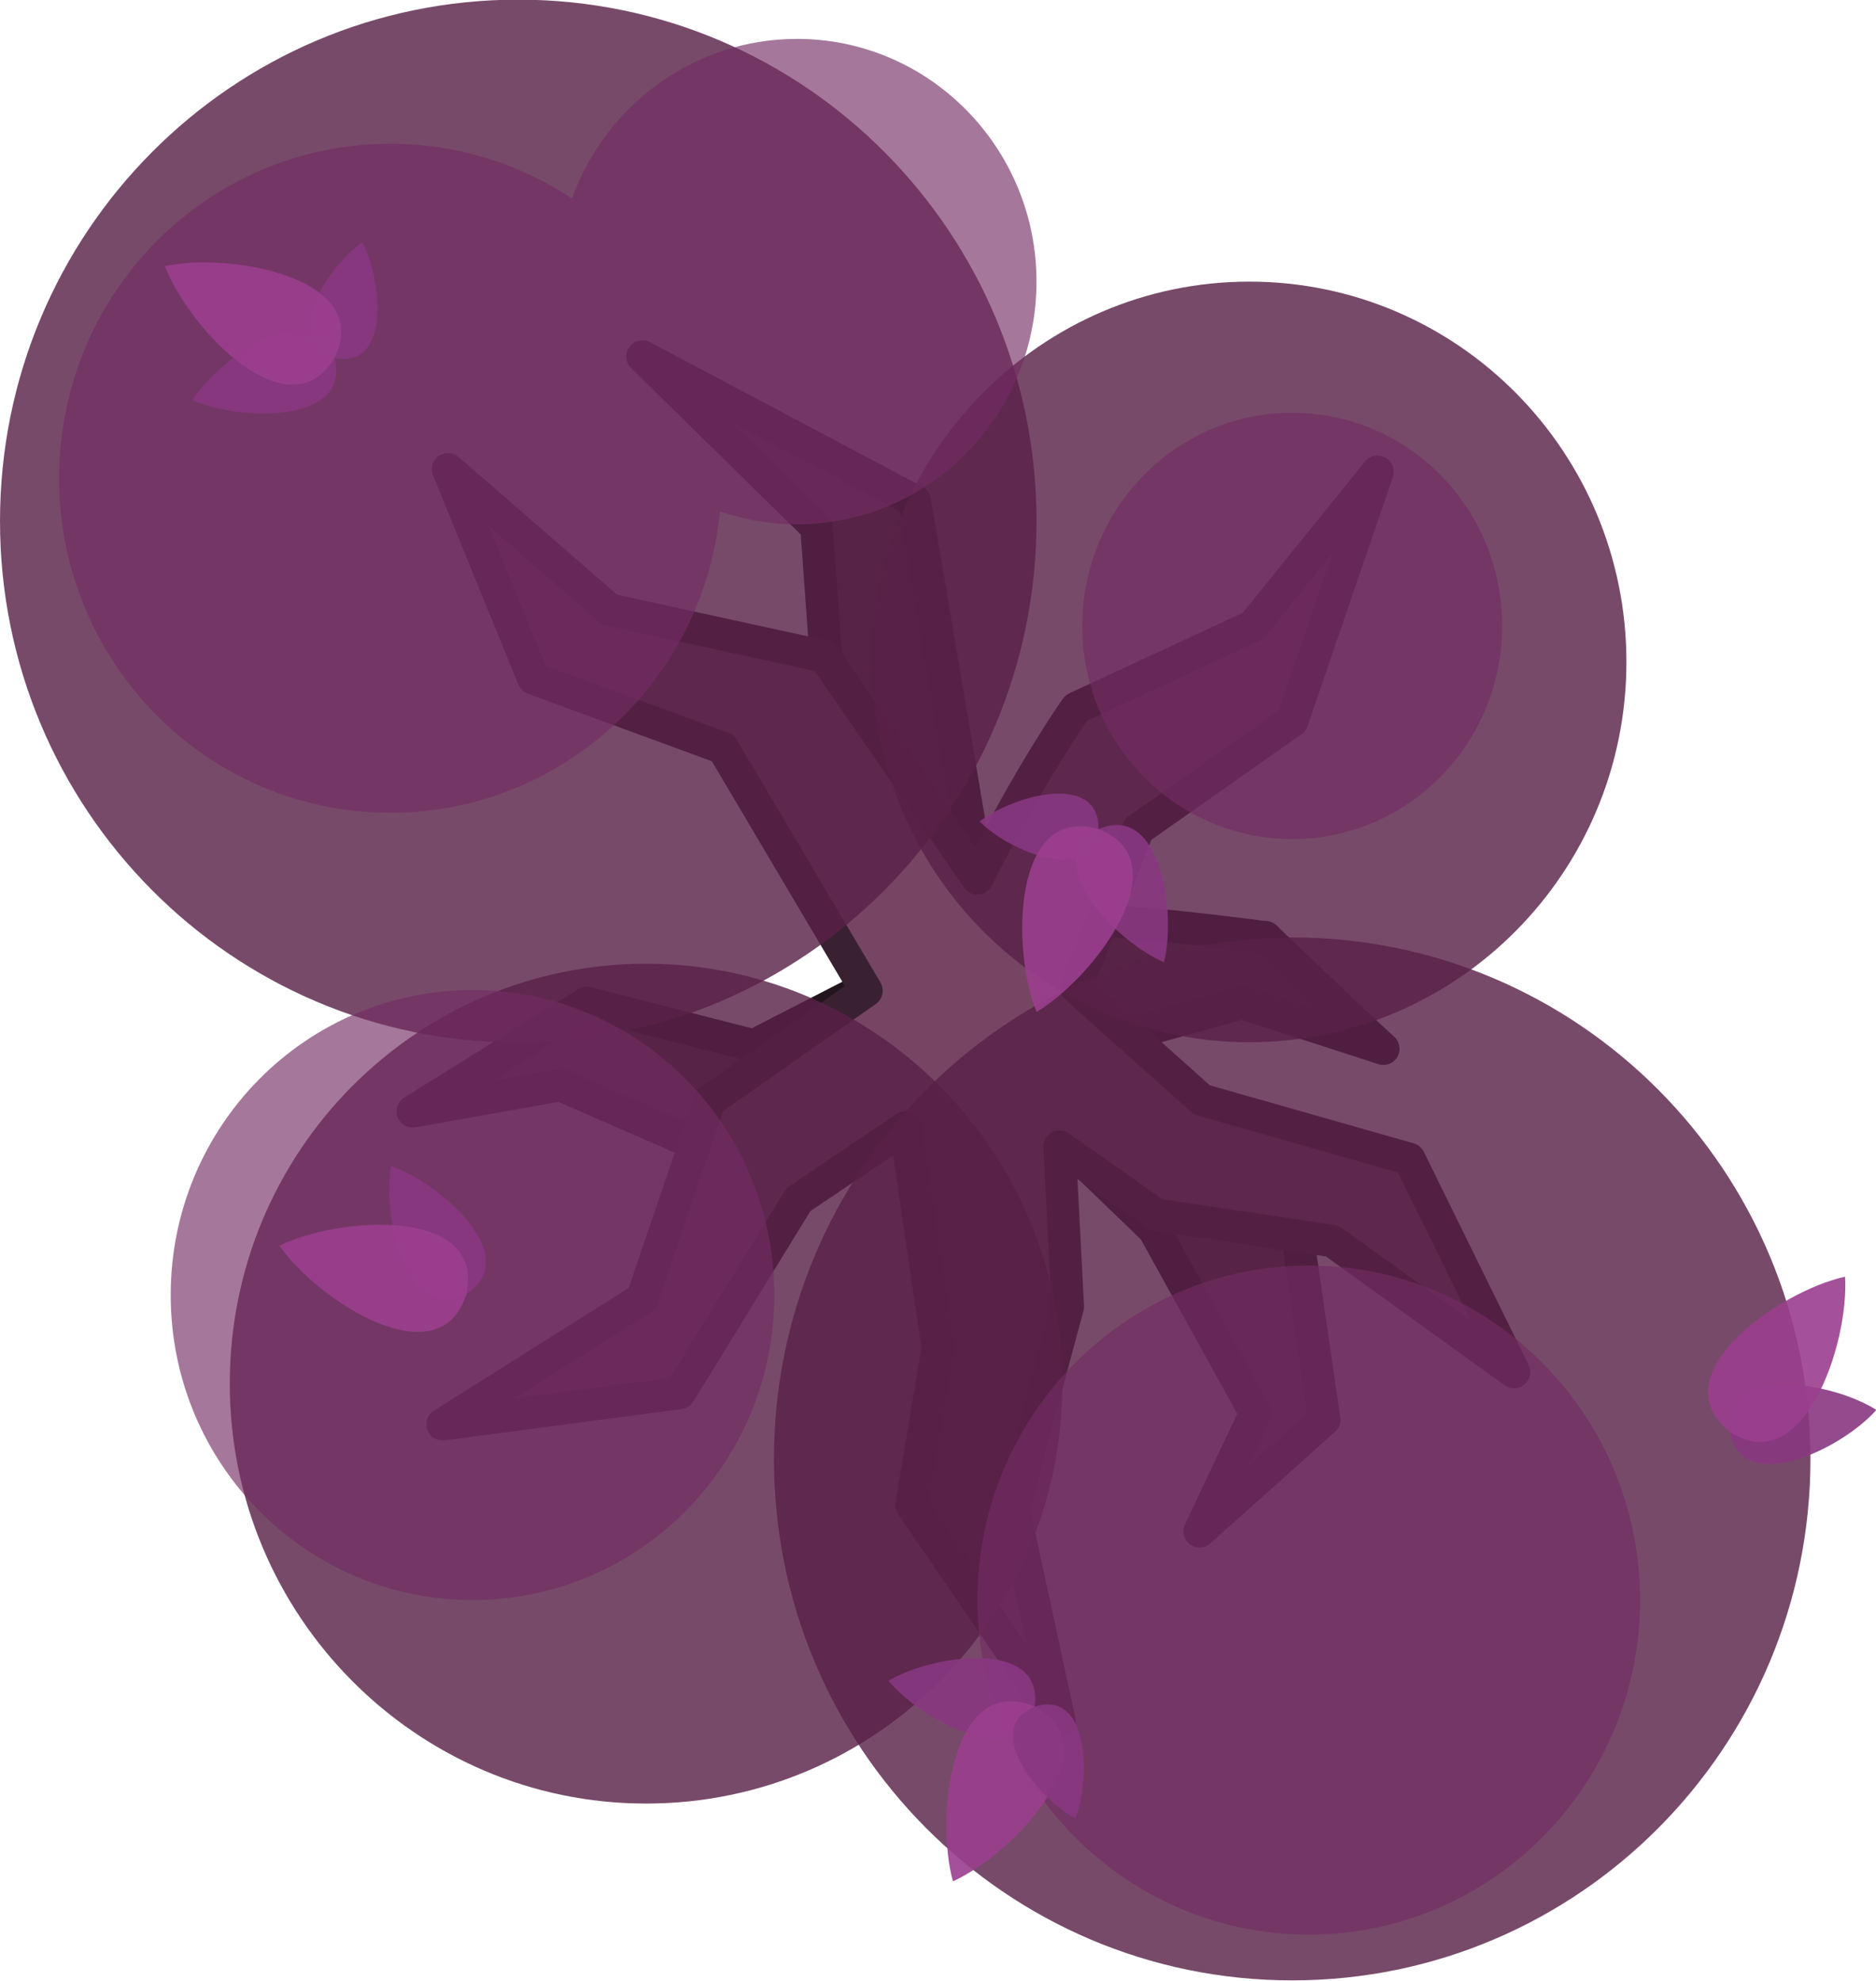 <?xml version="1.0" encoding="UTF-8"?>
<svg id="Layer_1" xmlns="http://www.w3.org/2000/svg" version="1.1" viewBox="0 0 520.9 550">
  <!-- Generator: Adobe Illustrator 29.3.1, SVG Export Plug-In . SVG Version: 2.1.0 Build 151)  -->
  <defs>
    <style>
      .st0 {
        fill-opacity: .9;
      }

      .st0, .st1 {
        fill: #9b3e8e;
      }

      .st2 {
        fill: #4f2e42;
        stroke: #23141e;
        stroke-linecap: round;
        stroke-width: 9px;
      }

      .st2, .st3 {
        stroke-linejoin: round;
      }

      .st4, .st5 {
        fill: #722d63;
        fill-opacity: .8;
        opacity: .8;
      }

      .st4, .st5, .st6 {
        isolation: isolate;
      }

      .st5 {
        fill-rule: evenodd;
      }

      .st1 {
        fill-opacity: .9;
      }

      .st7 {
        fill: #893881;
        fill-opacity: .9;
      }

      .st6 {
        fill: #592148;
        fill-opacity: .9;
        opacity: .9;
      }

      .st3 {
        fill: #774564;
        stroke: #3a2131;
        stroke-linecap: square;
        stroke-width: 9px;
      }
    </style>
  </defs>
  <path class="st2" d="M351.5,260.3s-34.6-4.6-47.4-4.6l-32.8-14.6-17.3-102-75.6-40.1,48.3,47.4,2.7,37.3,11.8,90.2-31.9,16.4-46.4-11.8-48.3,30.1,41-7.3,35.5,15.5,60.1-5.5,43.7,5.5,25.5,24.6,28.2,51-15.5,32.8,34.6-31-7.3-50.1-48.3-56.5,32.8-9.1,39.2,12.7c-9.7-8.8-32.8-31-32.8-31h0Z"/>
  <path class="st3" d="M251.4,313.1l-29.7,20-33,53.7-65.8,8.7,55.4-34.9,18.7-54.9,43.6-30.6-39.9-67.4-52.6-19.3-23.7-58.1,44.9,39,59.6,13,42.5,61.6c14.9-29.7,27.4-47.3,27.4-47.3l49.1-22.8,34.6-42.8-23.7,69.2-42.8,30.1-17.2,43.9,34.9,31.2,57.6,16.4,29.1,59.2-50.5-36.4-48.8-7.3-26.9-18.9,2.3,44.4-15.1,56,12.8,59.2-41.1-60.1,7.3-43.7-9-61.1Z"/>
  <path class="st6" d="M214.9,405.1c0,80,64.4,144.8,143.9,144.8s143.9-64.8,143.9-144.8c0-80-64.4-144.8-143.9-144.8-79.5,0-143.9,64.8-143.9,144.8h0Z"/>
  <path class="st6" d="M0,144.7c0,80,64.4,144.8,143.9,144.8,79.5,0,143.9-64.8,143.9-144.8,0-80-64.4-144.8-143.9-144.8C64.4-.1,0,64.7,0,144.7Z"/>
  <path class="st6" d="M63.8,384.2c0,64.4,51.8,116.6,115.6,116.6,63.9,0,115.6-52.2,115.6-116.6,0-64.4-51.8-116.6-115.6-116.6-63.9,0-115.6,52.2-115.6,116.6Z"/>
  <path class="st4" d="M271.4,444.3c0,51.3,41.2,92.9,92,92.9,50.8,0,92-41.6,92-92.9,0-51.3-41.2-92.9-92-92.9-50.8,0-92,41.6-92,92.9h0Z"/>
  <path class="st6" d="M242.2,183.8c0,58.3,46.9,105.6,104.7,105.6,57.8,0,104.7-47.3,104.7-105.6,0-58.3-46.9-105.6-104.7-105.6-57.8,0-104.7,47.3-104.7,105.6h0Z"/>
  <path class="st4" d="M47.4,359.6c0,46.8,37.5,84.7,83.8,84.7,46.3,0,83.8-37.9,83.8-84.7,0-46.8-37.5-84.7-83.8-84.7-46.3,0-83.8,37.9-83.8,84.7ZM300.5,173.8c0,32.7,26.1,59.2,58.3,59.2s58.3-26.5,58.3-59.2c0-32.7-26.1-59.2-58.3-59.2-32.2,0-58.3,26.5-58.3,59.2h0Z"/>
  <path class="st5" d="M199.9,142c6.9,2.4,14.1,3.6,21.4,3.6,36.7,0,66.5-30.2,66.5-67.4,0-37.2-29.8-67.4-66.5-67.4-28.7,0-53.2,18.5-62.5,44.3-14.5-9.6-31.8-15.2-50.4-15.2-50.8,0-92,41.6-92,92.9,0,51.3,41.2,92.9,92,92.9,47.7,0,87-36.7,91.5-83.7h0Z"/>
  <path class="st7" d="M246.7,466.7c9.1,11,36.5,25.7,40.6,7.1,2.5-18.9-28.3-14.4-40.6-7.1h0s0,0,0,0Z"/>
  <path class="st0" d="M264.6,522.4h0c16.9-7.7,44.7-37.1,22.6-48.6-23-9.5-27.6,30.7-22.6,48.6h0s0,0,0,0h0s0,0,0,0Z"/>
  <path class="st7" d="M298.6,504.9h0c4.3-10.8,3.9-35.9-11.3-31-14.8,6.1,1,25.5,11.3,31h0s0,0,0,0c0,0,0,0,0,0ZM108.6,323.8c-2.5,14,4.1,44.4,20.9,35.5,16-10.4-7.4-30.9-20.9-35.5h0s0,0,0,0h0Z"/>
  <path class="st0" d="M77.6,345.9h0c10.6,15.3,44.6,37.2,51.9,13.4,5.2-24.3-35.2-21.6-51.9-13.4h0s0,0,0,0h0s0,0,0,0Z"/>
  <path class="st7" d="M323.2,267.2c-13.1-5.6-35-27.7-18.3-36.9,17.4-7.7,21.8,23.1,18.3,36.9h0s0,0,0,0h0Z"/>
  <path class="st7" d="M272,228.1h0c9.2-7.2,33.3-13.9,33,2.1-1.7,15.9-24.8,6.2-33-2.1,0,0,0,0,0,0Z"/>
  <path class="st1" d="M287.8,281h0c-7-17.2-6.7-57.7,17.2-50.8,23.2,9-1.2,41.3-17.2,50.8h0s0,0,0,0c0,0,0,0,0,0h0Z"/>
  <path class="st7" d="M53.4,111.1c7.7-12,33.3-29.7,39.5-11.7,4.6,18.5-26.5,17.5-39.5,11.7h0s0,0,0,0Z"/>
  <path class="st7" d="M100.6,67.3h0c5.5,10.3,8,35.2-7.7,32.1-15.4-4.4-1.9-25.5,7.7-32.1,0,0,0,0,0,0Z"/>
  <path class="st0" d="M45.8,73.9h0c18.2-3.9,58,3.2,47.1,25.5-12.8,21.3-40.5-8.2-47.1-25.5h0s0,0,0,0c0,0,0,0,0,0Z"/>
  <path class="st7" d="M521,391.5c-12-7.7-42.6-13.1-40.8,5.8,3.5,18.7,31.4,4.9,40.8-5.8h0s0,0,0,0h0Z"/>
  <path class="st0" d="M512.3,354.5h0c-18.2,4-51.4,27.1-32.2,42.9,20.5,14,33.4-24.3,32.2-42.9h0s0,0,0,0h0s0,0,0,0Z"/>
</svg>